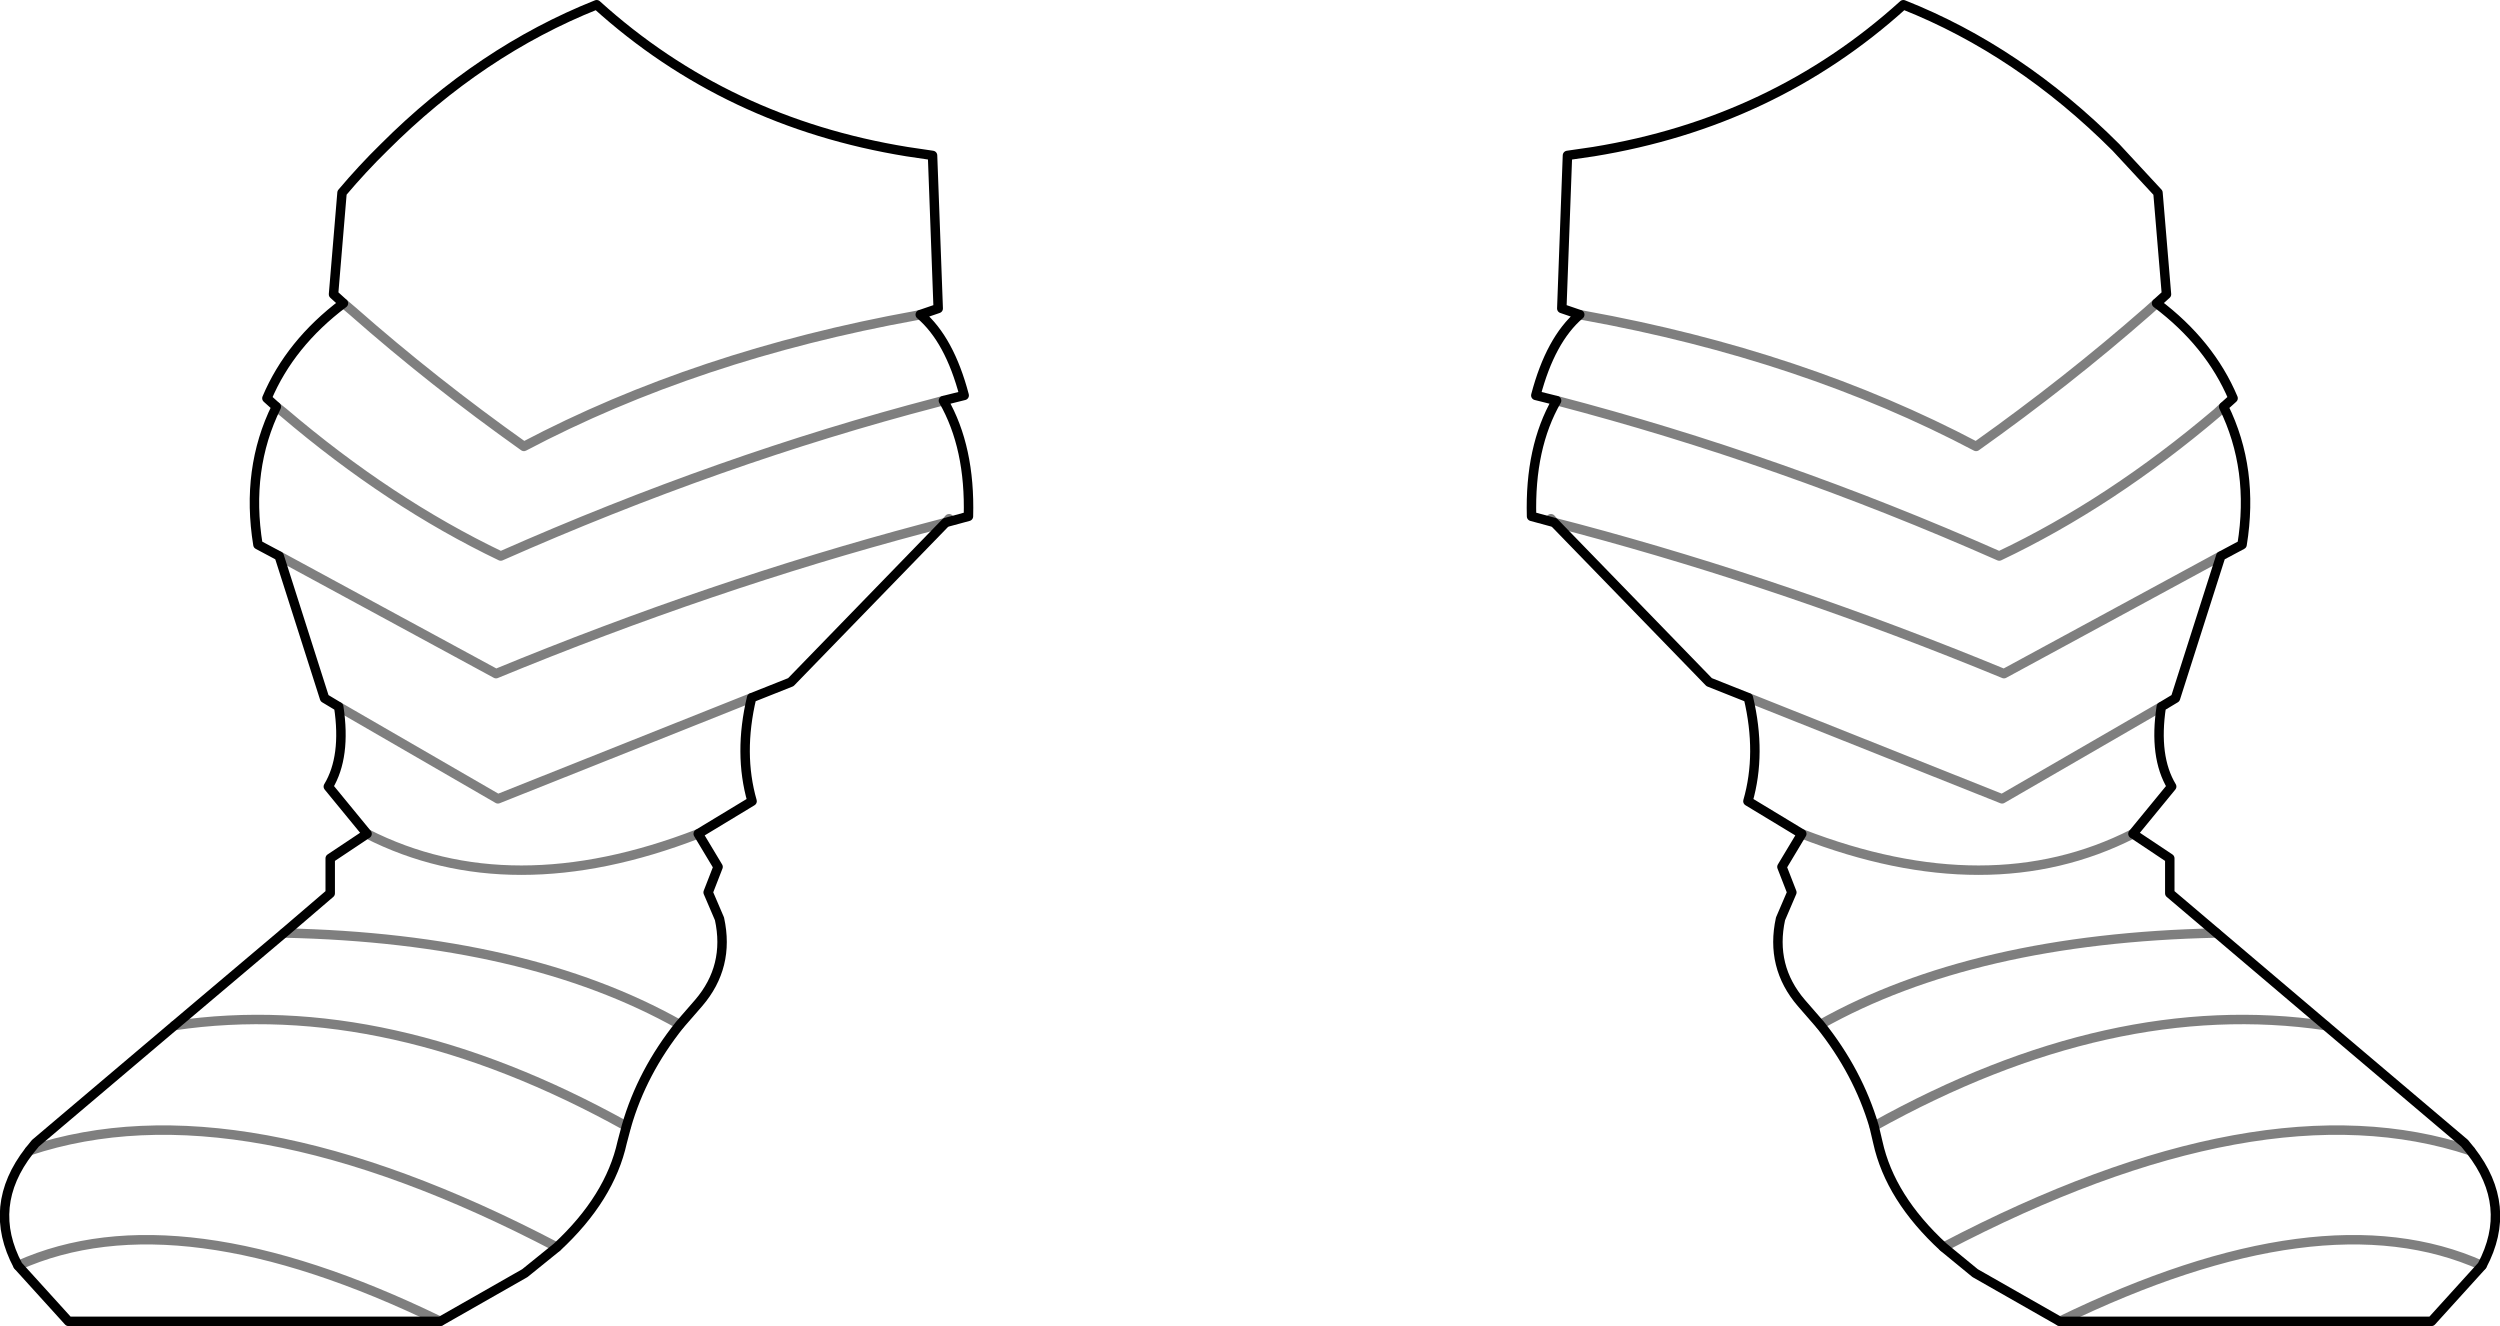 <?xml version="1.0" encoding="UTF-8" standalone="no"?>
<svg xmlns:xlink="http://www.w3.org/1999/xlink" height="140.35px" width="264.6px" xmlns="http://www.w3.org/2000/svg">
  <g transform="matrix(1.0, 0.0, 0.0, 1.0, -267.6, -424.8)">
    <path d="M308.25 440.4 Q318.45 430.2 330.75 425.3 344.5 437.75 363.6 440.85 L366.3 441.25 366.9 457.45 365.0 458.1 Q368.1 460.75 369.65 466.65 L367.45 467.2 Q370.3 472.15 370.1 479.45 L367.7 480.1 351.3 497.0 347.15 498.65 Q345.75 504.55 347.2 509.6 L341.5 513.05 343.6 516.55 342.55 519.25 343.75 522.05 Q344.85 527.1 341.55 530.95 L339.55 533.25 Q335.55 538.25 333.9 544.0 L333.45 545.7 Q332.15 551.6 326.55 556.8 L323.15 559.55 314.2 564.65 274.85 564.65 269.5 558.75 Q266.15 552.45 270.7 546.6 L271.35 545.8 286.05 533.35 297.65 523.55 302.55 519.35 302.55 515.65 306.45 513.05 302.35 508.05 Q304.25 504.9 303.45 499.6 L301.95 498.7 297.15 483.65 294.9 482.45 Q293.6 474.45 296.85 467.85 L295.85 466.95 Q298.3 461.15 303.95 456.9 L302.9 455.95 303.8 445.2 Q305.95 442.65 308.25 440.4 M495.85 456.9 L496.9 455.95 496.0 445.2 491.55 440.4 Q481.3 430.15 469.05 425.3 455.3 437.75 436.25 440.85 L433.5 441.25 432.9 457.45 434.8 458.1 M495.85 456.9 Q501.5 461.15 503.95 466.95 L502.95 467.85 Q506.2 474.45 504.9 482.45 L502.65 483.65 497.85 498.7 496.35 499.6 Q495.55 504.9 497.45 508.05 L493.35 513.05 497.25 515.65 497.25 519.35 502.2 523.55 513.75 533.35 528.45 545.8 529.1 546.6 Q533.65 552.45 530.3 558.75 L524.95 564.65 485.6 564.65 476.65 559.55 473.3 556.8 Q467.65 551.6 466.35 545.7 L465.95 544.0 Q464.25 538.25 460.25 533.25 L458.25 530.95 Q454.95 527.1 456.05 522.05 L457.25 519.25 456.2 516.55 458.3 513.05 452.6 509.6 Q454.05 504.55 452.65 498.65 L448.5 497.0 432.1 480.1 429.7 479.45 Q429.5 472.15 432.35 467.2 L430.15 466.65 Q431.7 460.75 434.8 458.1" fill="none" stroke="#000000" stroke-linecap="round" stroke-linejoin="round" stroke-width="1.0"/>
    <path d="M365.0 458.1 L364.55 458.2 Q341.35 462.4 323.05 472.05 313.4 465.2 304.95 457.75 L303.95 456.9 M296.85 467.85 L297.6 468.45 Q308.8 478.0 320.6 483.65 343.9 473.35 366.7 467.4 L367.45 467.2 M303.45 499.6 L320.3 509.35 347.15 498.65 M314.2 564.65 Q286.45 551.15 269.5 558.75 M297.15 483.65 L320.1 496.1 Q342.9 486.7 365.25 480.75 L367.7 480.1 368.05 479.7 M434.8 458.1 L435.3 458.2 Q458.45 462.4 476.75 472.05 486.4 465.2 494.9 457.75 L495.85 456.9 M502.95 467.85 L502.25 468.5 Q491.0 478.05 479.2 483.65 455.9 473.35 432.35 467.2 M502.65 483.65 L479.7 496.1 Q456.9 486.7 434.6 480.75 L432.1 480.1 431.75 479.7 M452.65 498.65 L479.5 509.35 496.35 499.6 M530.3 558.75 Q513.35 551.15 485.6 564.65 M473.3 556.8 Q506.85 539.2 529.1 546.6 M513.75 533.35 Q491.1 530.0 465.95 544.0 M460.25 533.25 Q476.5 524.1 502.2 523.55 M493.35 513.05 Q478.2 520.75 458.3 513.05 M341.5 513.05 Q321.6 520.75 306.45 513.05 M297.65 523.55 Q323.3 524.1 339.55 533.25 M333.9 544.0 Q308.7 530.0 286.05 533.35 M270.7 546.6 Q292.95 539.2 326.55 556.8" fill="none" stroke="#000000" stroke-linecap="round" stroke-linejoin="round" stroke-opacity="0.502" stroke-width="1.0"/>
  </g>
</svg>
